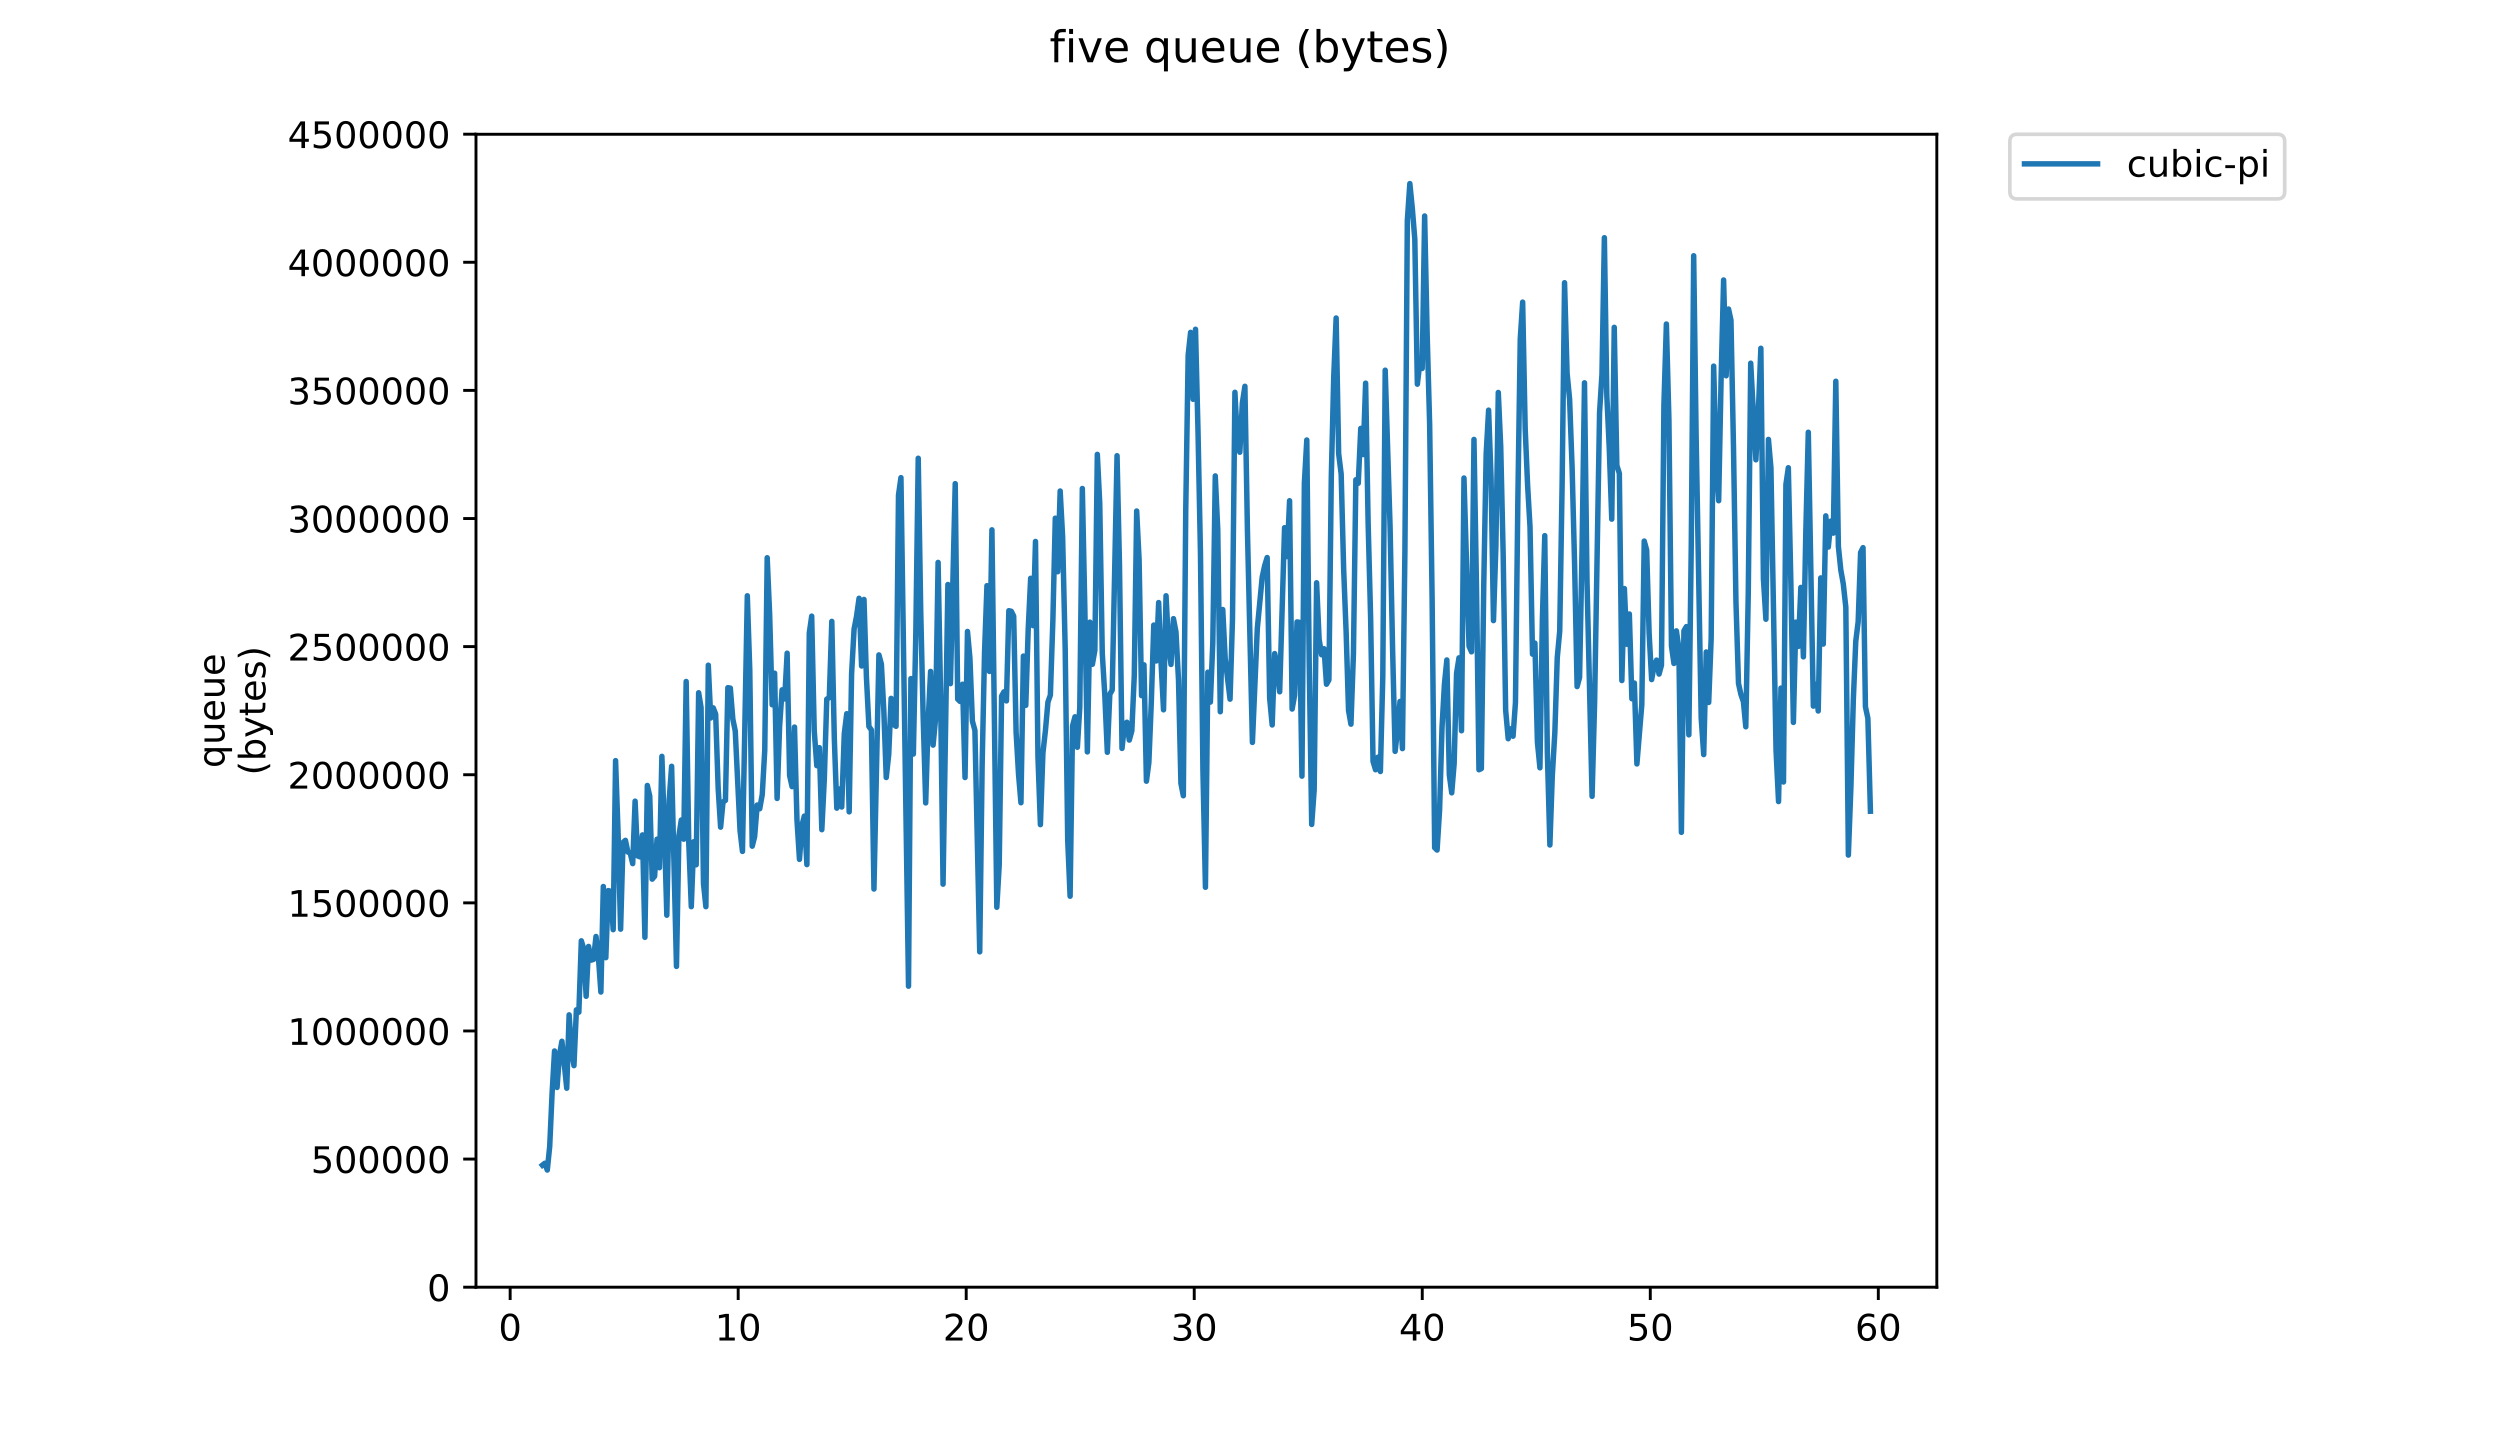 <?xml version="1.0" encoding="utf-8" standalone="no"?>
<!DOCTYPE svg PUBLIC "-//W3C//DTD SVG 1.1//EN"
  "http://www.w3.org/Graphics/SVG/1.1/DTD/svg11.dtd">
<!-- Created with matplotlib (https://matplotlib.org/) -->
<svg height="396pt" version="1.1" viewBox="0 0 684 396" width="684pt" xmlns="http://www.w3.org/2000/svg" xmlns:xlink="http://www.w3.org/1999/xlink">
 <defs>
  <style type="text/css">
*{stroke-linecap:butt;stroke-linejoin:round;}
  </style>
 </defs>
 <g id="figure_1">
  <g id="patch_1">
   <path d="M 0 396 
L 684 396 
L 684 0 
L 0 0 
z
" style="fill:#ffffff;"/>
  </g>
  <g id="axes_1">
   <g id="patch_2">
    <path d="M 130.23 352.174 
L 529.913 352.174 
L 529.913 36.739 
L 130.23 36.739 
z
" style="fill:#ffffff;"/>
   </g>
   <g id="matplotlib.axis_1">
    <g id="xtick_1">
     <g id="line2d_1">
      <defs>
       <path d="M 0 0 
L 0 3.5 
" id="m06e5c3dd55" style="stroke:#000000;stroke-width:0.8;"/>
      </defs>
      <g>
       <use style="stroke:#000000;stroke-width:0.8;" x="139.578" xlink:href="#m06e5c3dd55" y="352.174"/>
      </g>
     </g>
     <g id="text_1">
      <!-- 0 -->
      <defs>
       <path d="M 31.781 66.406 
Q 24.172 66.406 20.328 58.906 
Q 16.5 51.422 16.5 36.375 
Q 16.5 21.391 20.328 13.891 
Q 24.172 6.391 31.781 6.391 
Q 39.453 6.391 43.281 13.891 
Q 47.125 21.391 47.125 36.375 
Q 47.125 51.422 43.281 58.906 
Q 39.453 66.406 31.781 66.406 
z
M 31.781 74.219 
Q 44.047 74.219 50.516 64.516 
Q 56.984 54.828 56.984 36.375 
Q 56.984 17.969 50.516 8.266 
Q 44.047 -1.422 31.781 -1.422 
Q 19.531 -1.422 13.062 8.266 
Q 6.594 17.969 6.594 36.375 
Q 6.594 54.828 13.062 64.516 
Q 19.531 74.219 31.781 74.219 
z
" id="DejaVuSans-48"/>
      </defs>
      <g transform="translate(136.397 366.773)scale(0.1 -0.1)">
       <use xlink:href="#DejaVuSans-48"/>
      </g>
     </g>
    </g>
    <g id="xtick_2">
     <g id="line2d_2">
      <g>
       <use style="stroke:#000000;stroke-width:0.8;" x="201.966" xlink:href="#m06e5c3dd55" y="352.174"/>
      </g>
     </g>
     <g id="text_2">
      <!-- 10 -->
      <defs>
       <path d="M 12.406 8.297 
L 28.516 8.297 
L 28.516 63.922 
L 10.984 60.406 
L 10.984 69.391 
L 28.422 72.906 
L 38.281 72.906 
L 38.281 8.297 
L 54.391 8.297 
L 54.391 0 
L 12.406 0 
z
" id="DejaVuSans-49"/>
      </defs>
      <g transform="translate(195.603 366.773)scale(0.1 -0.1)">
       <use xlink:href="#DejaVuSans-49"/>
       <use x="63.623" xlink:href="#DejaVuSans-48"/>
      </g>
     </g>
    </g>
    <g id="xtick_3">
     <g id="line2d_3">
      <g>
       <use style="stroke:#000000;stroke-width:0.8;" x="264.354" xlink:href="#m06e5c3dd55" y="352.174"/>
      </g>
     </g>
     <g id="text_3">
      <!-- 20 -->
      <defs>
       <path d="M 19.188 8.297 
L 53.609 8.297 
L 53.609 0 
L 7.328 0 
L 7.328 8.297 
Q 12.938 14.109 22.625 23.891 
Q 32.328 33.688 34.812 36.531 
Q 39.547 41.844 41.422 45.531 
Q 43.312 49.219 43.312 52.781 
Q 43.312 58.594 39.234 62.25 
Q 35.156 65.922 28.609 65.922 
Q 23.969 65.922 18.812 64.312 
Q 13.672 62.703 7.812 59.422 
L 7.812 69.391 
Q 13.766 71.781 18.938 73 
Q 24.125 74.219 28.422 74.219 
Q 39.75 74.219 46.484 68.547 
Q 53.219 62.891 53.219 53.422 
Q 53.219 48.922 51.531 44.891 
Q 49.859 40.875 45.406 35.406 
Q 44.188 33.984 37.641 27.219 
Q 31.109 20.453 19.188 8.297 
z
" id="DejaVuSans-50"/>
      </defs>
      <g transform="translate(257.991 366.773)scale(0.1 -0.1)">
       <use xlink:href="#DejaVuSans-50"/>
       <use x="63.623" xlink:href="#DejaVuSans-48"/>
      </g>
     </g>
    </g>
    <g id="xtick_4">
     <g id="line2d_4">
      <g>
       <use style="stroke:#000000;stroke-width:0.8;" x="326.742" xlink:href="#m06e5c3dd55" y="352.174"/>
      </g>
     </g>
     <g id="text_4">
      <!-- 30 -->
      <defs>
       <path d="M 40.578 39.312 
Q 47.656 37.797 51.625 33 
Q 55.609 28.219 55.609 21.188 
Q 55.609 10.406 48.188 4.484 
Q 40.766 -1.422 27.094 -1.422 
Q 22.516 -1.422 17.656 -0.516 
Q 12.797 0.391 7.625 2.203 
L 7.625 11.719 
Q 11.719 9.328 16.594 8.109 
Q 21.484 6.891 26.812 6.891 
Q 36.078 6.891 40.938 10.547 
Q 45.797 14.203 45.797 21.188 
Q 45.797 27.641 41.281 31.266 
Q 36.766 34.906 28.719 34.906 
L 20.219 34.906 
L 20.219 43.016 
L 29.109 43.016 
Q 36.375 43.016 40.234 45.922 
Q 44.094 48.828 44.094 54.297 
Q 44.094 59.906 40.109 62.906 
Q 36.141 65.922 28.719 65.922 
Q 24.656 65.922 20.016 65.031 
Q 15.375 64.156 9.812 62.312 
L 9.812 71.094 
Q 15.438 72.656 20.344 73.438 
Q 25.25 74.219 29.594 74.219 
Q 40.828 74.219 47.359 69.109 
Q 53.906 64.016 53.906 55.328 
Q 53.906 49.266 50.438 45.094 
Q 46.969 40.922 40.578 39.312 
z
" id="DejaVuSans-51"/>
      </defs>
      <g transform="translate(320.379 366.773)scale(0.1 -0.1)">
       <use xlink:href="#DejaVuSans-51"/>
       <use x="63.623" xlink:href="#DejaVuSans-48"/>
      </g>
     </g>
    </g>
    <g id="xtick_5">
     <g id="line2d_5">
      <g>
       <use style="stroke:#000000;stroke-width:0.8;" x="389.13" xlink:href="#m06e5c3dd55" y="352.174"/>
      </g>
     </g>
     <g id="text_5">
      <!-- 40 -->
      <defs>
       <path d="M 37.797 64.312 
L 12.891 25.391 
L 37.797 25.391 
z
M 35.203 72.906 
L 47.609 72.906 
L 47.609 25.391 
L 58.016 25.391 
L 58.016 17.188 
L 47.609 17.188 
L 47.609 0 
L 37.797 0 
L 37.797 17.188 
L 4.891 17.188 
L 4.891 26.703 
z
" id="DejaVuSans-52"/>
      </defs>
      <g transform="translate(382.767 366.773)scale(0.1 -0.1)">
       <use xlink:href="#DejaVuSans-52"/>
       <use x="63.623" xlink:href="#DejaVuSans-48"/>
      </g>
     </g>
    </g>
    <g id="xtick_6">
     <g id="line2d_6">
      <g>
       <use style="stroke:#000000;stroke-width:0.8;" x="451.518" xlink:href="#m06e5c3dd55" y="352.174"/>
      </g>
     </g>
     <g id="text_6">
      <!-- 50 -->
      <defs>
       <path d="M 10.797 72.906 
L 49.516 72.906 
L 49.516 64.594 
L 19.828 64.594 
L 19.828 46.734 
Q 21.969 47.469 24.109 47.828 
Q 26.266 48.188 28.422 48.188 
Q 40.625 48.188 47.75 41.5 
Q 54.891 34.812 54.891 23.391 
Q 54.891 11.625 47.562 5.094 
Q 40.234 -1.422 26.906 -1.422 
Q 22.312 -1.422 17.547 -0.641 
Q 12.797 0.141 7.719 1.703 
L 7.719 11.625 
Q 12.109 9.234 16.797 8.062 
Q 21.484 6.891 26.703 6.891 
Q 35.156 6.891 40.078 11.328 
Q 45.016 15.766 45.016 23.391 
Q 45.016 31 40.078 35.438 
Q 35.156 39.891 26.703 39.891 
Q 22.75 39.891 18.812 39.016 
Q 14.891 38.141 10.797 36.281 
z
" id="DejaVuSans-53"/>
      </defs>
      <g transform="translate(445.155 366.773)scale(0.1 -0.1)">
       <use xlink:href="#DejaVuSans-53"/>
       <use x="63.623" xlink:href="#DejaVuSans-48"/>
      </g>
     </g>
    </g>
    <g id="xtick_7">
     <g id="line2d_7">
      <g>
       <use style="stroke:#000000;stroke-width:0.8;" x="513.906" xlink:href="#m06e5c3dd55" y="352.174"/>
      </g>
     </g>
     <g id="text_7">
      <!-- 60 -->
      <defs>
       <path d="M 33.016 40.375 
Q 26.375 40.375 22.484 35.828 
Q 18.609 31.297 18.609 23.391 
Q 18.609 15.531 22.484 10.953 
Q 26.375 6.391 33.016 6.391 
Q 39.656 6.391 43.531 10.953 
Q 47.406 15.531 47.406 23.391 
Q 47.406 31.297 43.531 35.828 
Q 39.656 40.375 33.016 40.375 
z
M 52.594 71.297 
L 52.594 62.312 
Q 48.875 64.062 45.094 64.984 
Q 41.312 65.922 37.594 65.922 
Q 27.828 65.922 22.672 59.328 
Q 17.531 52.734 16.797 39.406 
Q 19.672 43.656 24.016 45.922 
Q 28.375 48.188 33.594 48.188 
Q 44.578 48.188 50.953 41.516 
Q 57.328 34.859 57.328 23.391 
Q 57.328 12.156 50.688 5.359 
Q 44.047 -1.422 33.016 -1.422 
Q 20.359 -1.422 13.672 8.266 
Q 6.984 17.969 6.984 36.375 
Q 6.984 53.656 15.188 63.938 
Q 23.391 74.219 37.203 74.219 
Q 40.922 74.219 44.703 73.484 
Q 48.484 72.75 52.594 71.297 
z
" id="DejaVuSans-54"/>
      </defs>
      <g transform="translate(507.543 366.773)scale(0.1 -0.1)">
       <use xlink:href="#DejaVuSans-54"/>
       <use x="63.623" xlink:href="#DejaVuSans-48"/>
      </g>
     </g>
    </g>
   </g>
   <g id="matplotlib.axis_2">
    <g id="ytick_1">
     <g id="line2d_8">
      <defs>
       <path d="M 0 0 
L -3.5 0 
" id="m297b21e81f" style="stroke:#000000;stroke-width:0.8;"/>
      </defs>
      <g>
       <use style="stroke:#000000;stroke-width:0.8;" x="130.23" xlink:href="#m297b21e81f" y="352.174"/>
      </g>
     </g>
     <g id="text_8">
      <!-- 0 -->
      <g transform="translate(116.868 355.973)scale(0.1 -0.1)">
       <use xlink:href="#DejaVuSans-48"/>
      </g>
     </g>
    </g>
    <g id="ytick_2">
     <g id="line2d_9">
      <g>
       <use style="stroke:#000000;stroke-width:0.8;" x="130.23" xlink:href="#m297b21e81f" y="317.123"/>
      </g>
     </g>
     <g id="text_9">
      <!-- 500000 -->
      <g transform="translate(85.055 320.922)scale(0.1 -0.1)">
       <use xlink:href="#DejaVuSans-53"/>
       <use x="63.623" xlink:href="#DejaVuSans-48"/>
       <use x="127.246" xlink:href="#DejaVuSans-48"/>
       <use x="190.869" xlink:href="#DejaVuSans-48"/>
       <use x="254.492" xlink:href="#DejaVuSans-48"/>
       <use x="318.115" xlink:href="#DejaVuSans-48"/>
      </g>
     </g>
    </g>
    <g id="ytick_3">
     <g id="line2d_10">
      <g>
       <use style="stroke:#000000;stroke-width:0.8;" x="130.23" xlink:href="#m297b21e81f" y="282.071"/>
      </g>
     </g>
     <g id="text_10">
      <!-- 1000000 -->
      <g transform="translate(78.693 285.871)scale(0.1 -0.1)">
       <use xlink:href="#DejaVuSans-49"/>
       <use x="63.623" xlink:href="#DejaVuSans-48"/>
       <use x="127.246" xlink:href="#DejaVuSans-48"/>
       <use x="190.869" xlink:href="#DejaVuSans-48"/>
       <use x="254.492" xlink:href="#DejaVuSans-48"/>
       <use x="318.115" xlink:href="#DejaVuSans-48"/>
       <use x="381.738" xlink:href="#DejaVuSans-48"/>
      </g>
     </g>
    </g>
    <g id="ytick_4">
     <g id="line2d_11">
      <g>
       <use style="stroke:#000000;stroke-width:0.8;" x="130.23" xlink:href="#m297b21e81f" y="247.02"/>
      </g>
     </g>
     <g id="text_11">
      <!-- 1500000 -->
      <g transform="translate(78.693 250.819)scale(0.1 -0.1)">
       <use xlink:href="#DejaVuSans-49"/>
       <use x="63.623" xlink:href="#DejaVuSans-53"/>
       <use x="127.246" xlink:href="#DejaVuSans-48"/>
       <use x="190.869" xlink:href="#DejaVuSans-48"/>
       <use x="254.492" xlink:href="#DejaVuSans-48"/>
       <use x="318.115" xlink:href="#DejaVuSans-48"/>
       <use x="381.738" xlink:href="#DejaVuSans-48"/>
      </g>
     </g>
    </g>
    <g id="ytick_5">
     <g id="line2d_12">
      <g>
       <use style="stroke:#000000;stroke-width:0.8;" x="130.23" xlink:href="#m297b21e81f" y="211.969"/>
      </g>
     </g>
     <g id="text_12">
      <!-- 2000000 -->
      <g transform="translate(78.693 215.768)scale(0.1 -0.1)">
       <use xlink:href="#DejaVuSans-50"/>
       <use x="63.623" xlink:href="#DejaVuSans-48"/>
       <use x="127.246" xlink:href="#DejaVuSans-48"/>
       <use x="190.869" xlink:href="#DejaVuSans-48"/>
       <use x="254.492" xlink:href="#DejaVuSans-48"/>
       <use x="318.115" xlink:href="#DejaVuSans-48"/>
       <use x="381.738" xlink:href="#DejaVuSans-48"/>
      </g>
     </g>
    </g>
    <g id="ytick_6">
     <g id="line2d_13">
      <g>
       <use style="stroke:#000000;stroke-width:0.8;" x="130.23" xlink:href="#m297b21e81f" y="176.917"/>
      </g>
     </g>
     <g id="text_13">
      <!-- 2500000 -->
      <g transform="translate(78.693 180.716)scale(0.1 -0.1)">
       <use xlink:href="#DejaVuSans-50"/>
       <use x="63.623" xlink:href="#DejaVuSans-53"/>
       <use x="127.246" xlink:href="#DejaVuSans-48"/>
       <use x="190.869" xlink:href="#DejaVuSans-48"/>
       <use x="254.492" xlink:href="#DejaVuSans-48"/>
       <use x="318.115" xlink:href="#DejaVuSans-48"/>
       <use x="381.738" xlink:href="#DejaVuSans-48"/>
      </g>
     </g>
    </g>
    <g id="ytick_7">
     <g id="line2d_14">
      <g>
       <use style="stroke:#000000;stroke-width:0.8;" x="130.23" xlink:href="#m297b21e81f" y="141.866"/>
      </g>
     </g>
     <g id="text_14">
      <!-- 3000000 -->
      <g transform="translate(78.693 145.665)scale(0.1 -0.1)">
       <use xlink:href="#DejaVuSans-51"/>
       <use x="63.623" xlink:href="#DejaVuSans-48"/>
       <use x="127.246" xlink:href="#DejaVuSans-48"/>
       <use x="190.869" xlink:href="#DejaVuSans-48"/>
       <use x="254.492" xlink:href="#DejaVuSans-48"/>
       <use x="318.115" xlink:href="#DejaVuSans-48"/>
       <use x="381.738" xlink:href="#DejaVuSans-48"/>
      </g>
     </g>
    </g>
    <g id="ytick_8">
     <g id="line2d_15">
      <g>
       <use style="stroke:#000000;stroke-width:0.8;" x="130.23" xlink:href="#m297b21e81f" y="106.814"/>
      </g>
     </g>
     <g id="text_15">
      <!-- 3500000 -->
      <g transform="translate(78.693 110.614)scale(0.1 -0.1)">
       <use xlink:href="#DejaVuSans-51"/>
       <use x="63.623" xlink:href="#DejaVuSans-53"/>
       <use x="127.246" xlink:href="#DejaVuSans-48"/>
       <use x="190.869" xlink:href="#DejaVuSans-48"/>
       <use x="254.492" xlink:href="#DejaVuSans-48"/>
       <use x="318.115" xlink:href="#DejaVuSans-48"/>
       <use x="381.738" xlink:href="#DejaVuSans-48"/>
      </g>
     </g>
    </g>
    <g id="ytick_9">
     <g id="line2d_16">
      <g>
       <use style="stroke:#000000;stroke-width:0.8;" x="130.23" xlink:href="#m297b21e81f" y="71.763"/>
      </g>
     </g>
     <g id="text_16">
      <!-- 4000000 -->
      <g transform="translate(78.693 75.562)scale(0.1 -0.1)">
       <use xlink:href="#DejaVuSans-52"/>
       <use x="63.623" xlink:href="#DejaVuSans-48"/>
       <use x="127.246" xlink:href="#DejaVuSans-48"/>
       <use x="190.869" xlink:href="#DejaVuSans-48"/>
       <use x="254.492" xlink:href="#DejaVuSans-48"/>
       <use x="318.115" xlink:href="#DejaVuSans-48"/>
       <use x="381.738" xlink:href="#DejaVuSans-48"/>
      </g>
     </g>
    </g>
    <g id="ytick_10">
     <g id="line2d_17">
      <g>
       <use style="stroke:#000000;stroke-width:0.8;" x="130.23" xlink:href="#m297b21e81f" y="36.712"/>
      </g>
     </g>
     <g id="text_17">
      <!-- 4500000 -->
      <g transform="translate(78.693 40.511)scale(0.1 -0.1)">
       <use xlink:href="#DejaVuSans-52"/>
       <use x="63.623" xlink:href="#DejaVuSans-53"/>
       <use x="127.246" xlink:href="#DejaVuSans-48"/>
       <use x="190.869" xlink:href="#DejaVuSans-48"/>
       <use x="254.492" xlink:href="#DejaVuSans-48"/>
       <use x="318.115" xlink:href="#DejaVuSans-48"/>
       <use x="381.738" xlink:href="#DejaVuSans-48"/>
      </g>
     </g>
    </g>
    <g id="text_18">
     <!-- queue -->
     <defs>
      <path d="M 14.797 27.297 
Q 14.797 17.391 18.875 11.75 
Q 22.953 6.109 30.078 6.109 
Q 37.203 6.109 41.297 11.75 
Q 45.406 17.391 45.406 27.297 
Q 45.406 37.203 41.297 42.844 
Q 37.203 48.484 30.078 48.484 
Q 22.953 48.484 18.875 42.844 
Q 14.797 37.203 14.797 27.297 
z
M 45.406 8.203 
Q 42.578 3.328 38.25 0.953 
Q 33.938 -1.422 27.875 -1.422 
Q 17.969 -1.422 11.734 6.484 
Q 5.516 14.406 5.516 27.297 
Q 5.516 40.188 11.734 48.094 
Q 17.969 56 27.875 56 
Q 33.938 56 38.25 53.625 
Q 42.578 51.266 45.406 46.391 
L 45.406 54.688 
L 54.391 54.688 
L 54.391 -20.797 
L 45.406 -20.797 
z
" id="DejaVuSans-113"/>
      <path d="M 8.5 21.578 
L 8.5 54.688 
L 17.484 54.688 
L 17.484 21.922 
Q 17.484 14.156 20.5 10.266 
Q 23.531 6.391 29.594 6.391 
Q 36.859 6.391 41.078 11.031 
Q 45.312 15.672 45.312 23.688 
L 45.312 54.688 
L 54.297 54.688 
L 54.297 0 
L 45.312 0 
L 45.312 8.406 
Q 42.047 3.422 37.719 1 
Q 33.406 -1.422 27.688 -1.422 
Q 18.266 -1.422 13.375 4.438 
Q 8.5 10.297 8.5 21.578 
z
M 31.109 56 
z
" id="DejaVuSans-117"/>
      <path d="M 56.203 29.594 
L 56.203 25.203 
L 14.891 25.203 
Q 15.484 15.922 20.484 11.062 
Q 25.484 6.203 34.422 6.203 
Q 39.594 6.203 44.453 7.469 
Q 49.312 8.734 54.109 11.281 
L 54.109 2.781 
Q 49.266 0.734 44.188 -0.344 
Q 39.109 -1.422 33.891 -1.422 
Q 20.797 -1.422 13.156 6.188 
Q 5.516 13.812 5.516 26.812 
Q 5.516 40.234 12.766 48.109 
Q 20.016 56 32.328 56 
Q 43.359 56 49.781 48.891 
Q 56.203 41.797 56.203 29.594 
z
M 47.219 32.234 
Q 47.125 39.594 43.094 43.984 
Q 39.062 48.391 32.422 48.391 
Q 24.906 48.391 20.391 44.141 
Q 15.875 39.891 15.188 32.172 
z
" id="DejaVuSans-101"/>
     </defs>
     <g transform="translate(61.415 210.121)rotate(-90)scale(0.1 -0.1)">
      <use xlink:href="#DejaVuSans-113"/>
      <use x="63.477" xlink:href="#DejaVuSans-117"/>
      <use x="126.855" xlink:href="#DejaVuSans-101"/>
      <use x="188.379" xlink:href="#DejaVuSans-117"/>
      <use x="251.758" xlink:href="#DejaVuSans-101"/>
     </g>
     <!-- (bytes) -->
     <defs>
      <path d="M 31 75.875 
Q 24.469 64.656 21.281 53.656 
Q 18.109 42.672 18.109 31.391 
Q 18.109 20.125 21.312 9.062 
Q 24.516 -2 31 -13.188 
L 23.188 -13.188 
Q 15.875 -1.703 12.234 9.375 
Q 8.594 20.453 8.594 31.391 
Q 8.594 42.281 12.203 53.312 
Q 15.828 64.359 23.188 75.875 
z
" id="DejaVuSans-40"/>
      <path d="M 48.688 27.297 
Q 48.688 37.203 44.609 42.844 
Q 40.531 48.484 33.406 48.484 
Q 26.266 48.484 22.188 42.844 
Q 18.109 37.203 18.109 27.297 
Q 18.109 17.391 22.188 11.75 
Q 26.266 6.109 33.406 6.109 
Q 40.531 6.109 44.609 11.75 
Q 48.688 17.391 48.688 27.297 
z
M 18.109 46.391 
Q 20.953 51.266 25.266 53.625 
Q 29.594 56 35.594 56 
Q 45.562 56 51.781 48.094 
Q 58.016 40.188 58.016 27.297 
Q 58.016 14.406 51.781 6.484 
Q 45.562 -1.422 35.594 -1.422 
Q 29.594 -1.422 25.266 0.953 
Q 20.953 3.328 18.109 8.203 
L 18.109 0 
L 9.078 0 
L 9.078 75.984 
L 18.109 75.984 
z
" id="DejaVuSans-98"/>
      <path d="M 32.172 -5.078 
Q 28.375 -14.844 24.75 -17.812 
Q 21.141 -20.797 15.094 -20.797 
L 7.906 -20.797 
L 7.906 -13.281 
L 13.188 -13.281 
Q 16.891 -13.281 18.938 -11.516 
Q 21 -9.766 23.484 -3.219 
L 25.094 0.875 
L 2.984 54.688 
L 12.5 54.688 
L 29.594 11.922 
L 46.688 54.688 
L 56.203 54.688 
z
" id="DejaVuSans-121"/>
      <path d="M 18.312 70.219 
L 18.312 54.688 
L 36.812 54.688 
L 36.812 47.703 
L 18.312 47.703 
L 18.312 18.016 
Q 18.312 11.328 20.141 9.422 
Q 21.969 7.516 27.594 7.516 
L 36.812 7.516 
L 36.812 0 
L 27.594 0 
Q 17.188 0 13.234 3.875 
Q 9.281 7.766 9.281 18.016 
L 9.281 47.703 
L 2.688 47.703 
L 2.688 54.688 
L 9.281 54.688 
L 9.281 70.219 
z
" id="DejaVuSans-116"/>
      <path d="M 44.281 53.078 
L 44.281 44.578 
Q 40.484 46.531 36.375 47.5 
Q 32.281 48.484 27.875 48.484 
Q 21.188 48.484 17.844 46.438 
Q 14.5 44.391 14.5 40.281 
Q 14.5 37.156 16.891 35.375 
Q 19.281 33.594 26.516 31.984 
L 29.594 31.297 
Q 39.156 29.25 43.188 25.516 
Q 47.219 21.781 47.219 15.094 
Q 47.219 7.469 41.188 3.016 
Q 35.156 -1.422 24.609 -1.422 
Q 20.219 -1.422 15.453 -0.562 
Q 10.688 0.297 5.422 2 
L 5.422 11.281 
Q 10.406 8.688 15.234 7.391 
Q 20.062 6.109 24.812 6.109 
Q 31.156 6.109 34.562 8.281 
Q 37.984 10.453 37.984 14.406 
Q 37.984 18.062 35.516 20.016 
Q 33.062 21.969 24.703 23.781 
L 21.578 24.516 
Q 13.234 26.266 9.516 29.906 
Q 5.812 33.547 5.812 39.891 
Q 5.812 47.609 11.281 51.797 
Q 16.75 56 26.812 56 
Q 31.781 56 36.172 55.266 
Q 40.578 54.547 44.281 53.078 
z
" id="DejaVuSans-115"/>
      <path d="M 8.016 75.875 
L 15.828 75.875 
Q 23.141 64.359 26.781 53.312 
Q 30.422 42.281 30.422 31.391 
Q 30.422 20.453 26.781 9.375 
Q 23.141 -1.703 15.828 -13.188 
L 8.016 -13.188 
Q 14.5 -2 17.703 9.062 
Q 20.906 20.125 20.906 31.391 
Q 20.906 42.672 17.703 53.656 
Q 14.5 64.656 8.016 75.875 
z
" id="DejaVuSans-41"/>
     </defs>
     <g transform="translate(72.613 212.133)rotate(-90)scale(0.1 -0.1)">
      <use xlink:href="#DejaVuSans-40"/>
      <use x="39.014" xlink:href="#DejaVuSans-98"/>
      <use x="102.49" xlink:href="#DejaVuSans-121"/>
      <use x="161.67" xlink:href="#DejaVuSans-116"/>
      <use x="200.879" xlink:href="#DejaVuSans-101"/>
      <use x="262.402" xlink:href="#DejaVuSans-115"/>
      <use x="314.502" xlink:href="#DejaVuSans-41"/>
     </g>
    </g>
   </g>
   <g id="line2d_18">
    <path clip-path="url(#p04677e4fc4)" d="M 148.398 318.797 
L 149.067 318.266 
L 149.738 320.122 
L 150.396 313.702 
L 151.058 299.01 
L 151.723 287.547 
L 152.409 297.524 
L 153.065 288.715 
L 153.741 284.894 
L 155.057 297.731 
L 155.711 277.666 
L 156.377 287.644 
L 157.036 291.557 
L 157.698 276.297 
L 158.374 276.934 
L 159.05 257.41 
L 159.705 259.578 
L 160.367 272.577 
L 161.033 258.946 
L 161.706 262.701 
L 162.378 262.494 
L 163.064 256.228 
L 163.746 262.209 
L 164.401 271.414 
L 165.068 242.551 
L 165.754 262.019 
L 166.426 243.668 
L 167.084 243.856 
L 167.764 254.358 
L 168.42 208.112 
L 169.108 227.955 
L 169.799 254.221 
L 170.46 230.507 
L 171.117 229.921 
L 171.776 233.105 
L 172.442 233.423 
L 173.103 236.289 
L 173.763 219.201 
L 174.442 234.166 
L 175.108 234.434 
L 175.788 228.435 
L 176.444 256.445 
L 177.105 214.905 
L 177.77 217.821 
L 178.44 240.534 
L 179.099 239.741 
L 179.764 229.602 
L 180.421 237.406 
L 181.091 206.94 
L 181.766 226.418 
L 182.437 250.4 
L 183.097 218.681 
L 183.755 209.66 
L 185.084 264.41 
L 185.745 228.652 
L 186.406 224.351 
L 187.074 229.602 
L 187.733 186.461 
L 188.438 230.391 
L 189.138 248.065 
L 189.809 230.295 
L 190.475 236.607 
L 191.147 189.538 
L 191.809 193.572 
L 192.472 241.752 
L 193.132 248.07 
L 193.791 182.003 
L 194.451 196.437 
L 195.142 193.678 
L 195.805 195.376 
L 196.495 215.805 
L 197.158 226.312 
L 197.818 219.413 
L 198.48 218.989 
L 199.142 188.154 
L 199.816 188.265 
L 200.504 196.756 
L 201.163 199.989 
L 202.478 227.268 
L 203.137 232.943 
L 204.464 163.005 
L 205.138 183.327 
L 205.806 231.513 
L 206.465 228.91 
L 207.17 220.257 
L 207.862 221.268 
L 208.551 217.397 
L 209.237 205.242 
L 209.904 152.603 
L 210.577 168.15 
L 211.263 192.829 
L 211.933 184.181 
L 212.615 218.458 
L 213.298 198.767 
L 213.979 188.74 
L 214.686 191.237 
L 215.36 178.713 
L 216.039 212.196 
L 216.713 215.223 
L 217.376 198.929 
L 218.047 224.295 
L 218.735 235.121 
L 219.401 225.883 
L 220.06 223.285 
L 220.765 236.552 
L 221.422 173.189 
L 222.078 168.579 
L 222.773 199.884 
L 223.476 209.492 
L 224.171 204.559 
L 224.849 227.004 
L 225.534 213.151 
L 226.202 191.287 
L 226.892 190.868 
L 227.581 170.01 
L 228.267 202.007 
L 228.95 221.111 
L 229.622 215.86 
L 230.298 220.793 
L 230.992 200.784 
L 231.667 195.27 
L 232.335 222.122 
L 232.995 184.388 
L 233.681 172.077 
L 234.342 168.68 
L 235.038 163.692 
L 235.729 182.215 
L 236.389 164.015 
L 237.049 185.187 
L 237.733 198.772 
L 238.414 199.723 
L 239.114 243.238 
L 240.47 179.188 
L 241.143 181.684 
L 241.819 194.577 
L 242.474 212.722 
L 243.152 206.465 
L 243.81 191.075 
L 244.499 198.242 
L 245.157 198.717 
L 245.826 135.46 
L 246.499 130.689 
L 248.569 269.823 
L 249.226 185.667 
L 249.895 206.308 
L 250.561 173.613 
L 251.225 125.377 
L 251.91 167.194 
L 252.587 196.589 
L 253.271 219.676 
L 253.942 197.342 
L 254.611 183.701 
L 255.29 203.862 
L 255.978 196.594 
L 256.665 153.877 
L 257.341 190.175 
L 258.019 241.909 
L 259.344 159.927 
L 260.035 187.042 
L 261.349 132.331 
L 262.026 191.287 
L 262.69 191.924 
L 263.36 187.204 
L 264.031 212.727 
L 264.7 172.769 
L 265.369 180.037 
L 266.044 197.286 
L 266.736 199.834 
L 268.052 260.427 
L 268.716 209.118 
L 269.373 178.394 
L 270.029 160.245 
L 270.721 183.701 
L 271.392 144.962 
L 272.728 248.222 
L 273.384 236.663 
L 274.039 190.438 
L 274.695 189.271 
L 275.36 191.767 
L 276.021 167.088 
L 276.688 167.25 
L 277.346 168.574 
L 278.008 200.42 
L 278.673 211.878 
L 279.333 219.63 
L 279.998 179.506 
L 280.657 192.985 
L 281.321 172.077 
L 281.989 158.224 
L 282.651 171.177 
L 283.311 148.146 
L 283.981 207.041 
L 284.653 225.62 
L 285.341 206.04 
L 286.027 199.889 
L 286.716 192.086 
L 287.382 190.175 
L 288.065 169.792 
L 288.727 141.777 
L 289.389 156.424 
L 290.061 134.343 
L 290.732 146.816 
L 291.437 177.596 
L 292.122 229.865 
L 292.78 245.204 
L 293.45 198.611 
L 294.112 196.119 
L 294.769 204.448 
L 295.427 193.516 
L 296.126 133.656 
L 296.81 166.35 
L 297.499 205.722 
L 298.189 170.222 
L 298.879 181.751 
L 299.552 177.93 
L 300.227 124.316 
L 300.889 137.689 
L 301.578 178.657 
L 302.268 190.117 
L 302.966 205.825 
L 303.641 189.963 
L 304.3 188.796 
L 305.623 124.69 
L 306.284 154.301 
L 306.98 204.767 
L 307.656 198.398 
L 308.312 197.605 
L 308.973 202.487 
L 309.67 199.94 
L 310.332 184.975 
L 310.993 139.816 
L 311.658 153.185 
L 312.329 190.332 
L 312.989 181.897 
L 313.66 213.737 
L 314.328 208.643 
L 314.995 192.192 
L 315.671 171.02 
L 316.341 180.835 
L 317.008 164.86 
L 317.664 181.306 
L 318.34 194.204 
L 319.028 163.005 
L 319.701 176.165 
L 320.382 181.791 
L 321.056 169.267 
L 321.743 172.875 
L 322.436 186.036 
L 323.099 214.319 
L 323.757 217.715 
L 324.418 139.705 
L 325.078 97.2 
L 325.746 90.938 
L 326.432 109.244 
L 327.092 90.089 
L 327.781 118.321 
L 328.447 151.436 
L 329.119 210.766 
L 329.808 242.763 
L 330.468 183.913 
L 331.161 192.086 
L 331.82 175.842 
L 332.497 130.209 
L 333.179 144.906 
L 333.871 194.734 
L 334.545 166.77 
L 335.209 180.143 
L 336.54 191.292 
L 337.207 169.479 
L 337.871 107.334 
L 338.545 120.49 
L 339.215 123.729 
L 339.906 110.25 
L 340.605 105.691 
L 341.299 145.224 
L 342.661 203.124 
L 344.002 171.92 
L 345.337 157.91 
L 346.009 154.777 
L 346.692 152.548 
L 347.379 191.019 
L 348.069 198.348 
L 348.755 178.819 
L 349.432 182.003 
L 350.118 189.276 
L 351.455 144.375 
L 352.142 152.285 
L 352.829 137.001 
L 353.527 193.991 
L 354.202 190.221 
L 354.868 170.166 
L 355.546 170.277 
L 356.213 212.358 
L 356.874 132.225 
L 357.536 120.389 
L 358.204 181.892 
L 358.881 225.564 
L 359.558 216.115 
L 360.221 159.444 
L 360.905 174.841 
L 361.584 179.137 
L 362.261 177.49 
L 362.926 187.204 
L 363.587 186.036 
L 364.244 130.37 
L 364.906 103.144 
L 365.566 87.011 
L 366.254 124.103 
L 366.941 129.678 
L 367.629 155.893 
L 368.289 172.607 
L 368.956 194.365 
L 369.621 198.135 
L 370.3 178.874 
L 370.961 131.27 
L 371.619 132.225 
L 372.306 117.207 
L 372.964 124.362 
L 373.633 104.833 
L 374.321 143.151 
L 375.003 169.105 
L 375.663 208.32 
L 376.347 210.604 
L 377.011 207.157 
L 377.673 211.084 
L 378.332 185.076 
L 378.988 101.285 
L 380.319 143.9 
L 381.011 177.545 
L 381.705 205.565 
L 382.363 199.621 
L 383.042 191.924 
L 383.699 204.822 
L 384.382 150.905 
L 385.046 60.316 
L 385.733 50.233 
L 386.42 57.132 
L 387.091 65.461 
L 387.788 105.11 
L 388.458 99.374 
L 389.113 100.809 
L 389.78 59.098 
L 390.455 90.832 
L 391.151 116.093 
L 391.831 164.117 
L 392.522 231.937 
L 393.186 232.574 
L 393.876 221.541 
L 394.533 199.091 
L 395.197 187.148 
L 395.854 180.568 
L 396.531 211.969 
L 397.191 216.921 
L 397.849 209.017 
L 398.515 184.232 
L 399.177 179.986 
L 399.865 199.935 
L 400.54 130.79 
L 401.931 176.803 
L 402.604 178.339 
L 403.278 120.232 
L 403.974 161.039 
L 404.641 210.604 
L 405.296 210.286 
L 405.953 160.139 
L 406.617 124.159 
L 407.283 112.216 
L 407.948 130.739 
L 408.614 169.797 
L 409.272 149.522 
L 409.932 107.382 
L 410.598 122.19 
L 411.267 151.699 
L 411.944 194.259 
L 412.642 202.113 
L 413.304 199.409 
L 413.971 201.425 
L 414.627 192.247 
L 415.284 136.789 
L 415.942 92.742 
L 416.599 82.66 
L 417.29 117.26 
L 417.95 132.756 
L 418.61 144.112 
L 419.292 178.976 
L 419.95 175.953 
L 420.638 203.068 
L 421.325 210.073 
L 421.989 169.585 
L 422.645 146.554 
L 423.348 205.722 
L 424.048 231.189 
L 424.708 212.247 
L 425.404 200.415 
L 426.067 179.931 
L 426.739 172.658 
L 427.397 132.438 
L 428.062 77.353 
L 428.753 102.083 
L 429.443 109.244 
L 430.131 127.98 
L 430.821 154.883 
L 431.495 187.84 
L 432.171 185.344 
L 432.841 150.799 
L 433.517 104.736 
L 434.209 159.234 
L 435.595 217.872 
L 436.287 192.136 
L 437.64 112.858 
L 438.297 102.401 
L 438.956 65.041 
L 439.63 108.345 
L 440.287 122.461 
L 440.976 142.04 
L 441.656 89.559 
L 442.367 127.343 
L 443.049 129.516 
L 443.737 186.193 
L 444.427 161.036 
L 445.096 176.269 
L 445.789 167.99 
L 446.481 191.181 
L 447.158 186.885 
L 447.855 209.012 
L 449.195 192.829 
L 449.857 148.039 
L 450.524 150.481 
L 451.201 173.3 
L 451.889 185.93 
L 452.562 182.215 
L 453.243 180.607 
L 453.916 184.429 
L 454.574 182.003 
L 455.248 110.624 
L 455.919 88.654 
L 456.618 114.87 
L 457.312 176.747 
L 457.989 181.518 
L 458.652 172.607 
L 459.332 177.262 
L 460.028 227.727 
L 460.721 172.592 
L 461.391 171.44 
L 462.068 201.052 
L 462.733 148.833 
L 463.391 69.979 
L 464.063 119.484 
L 465.442 196.382 
L 466.135 206.455 
L 466.827 178.379 
L 467.498 192.187 
L 468.177 174.675 
L 468.857 100.172 
L 469.541 126.494 
L 470.228 137.001 
L 470.885 103.993 
L 471.577 76.61 
L 472.275 102.811 
L 472.933 84.555 
L 473.593 87.633 
L 474.281 122.249 
L 474.957 164.703 
L 475.652 186.991 
L 476.321 190.019 
L 476.994 191.956 
L 477.649 198.854 
L 478.328 162.155 
L 478.993 99.374 
L 480.41 125.802 
L 481.094 112.429 
L 481.77 95.29 
L 482.469 158.385 
L 483.151 169.423 
L 483.847 120.227 
L 484.526 128.03 
L 485.924 205.297 
L 486.609 219.307 
L 487.276 188.265 
L 487.961 213.95 
L 488.626 132.544 
L 489.288 127.975 
L 489.986 159.709 
L 490.671 197.651 
L 491.339 170.217 
L 492.027 176.853 
L 492.716 160.72 
L 493.408 179.718 
L 494.079 145.224 
L 494.751 118.266 
L 496.132 193.198 
L 496.802 187.204 
L 497.464 194.527 
L 498.158 158.122 
L 498.845 176.221 
L 499.536 141.141 
L 500.225 149.682 
L 500.918 142.571 
L 501.594 145.861 
L 502.276 104.312 
L 502.977 149.47 
L 503.644 155.944 
L 504.323 159.765 
L 505.018 166.133 
L 505.712 233.954 
L 506.416 215.006 
L 507.081 191.131 
L 507.737 175.473 
L 508.394 170.113 
L 509.057 151.162 
L 509.721 149.841 
L 510.379 193.359 
L 511.052 196.539 
L 511.746 221.951 
L 511.746 221.951 
" style="fill:none;stroke:#1f77b4;stroke-linecap:square;stroke-width:1.5;"/>
   </g>
   <g id="patch_3">
    <path d="M 130.23 352.174 
L 130.23 36.739 
" style="fill:none;stroke:#000000;stroke-linecap:square;stroke-linejoin:miter;stroke-width:0.8;"/>
   </g>
   <g id="patch_4">
    <path d="M 529.913 352.174 
L 529.913 36.739 
" style="fill:none;stroke:#000000;stroke-linecap:square;stroke-linejoin:miter;stroke-width:0.8;"/>
   </g>
   <g id="patch_5">
    <path d="M 130.23 352.174 
L 529.913 352.174 
" style="fill:none;stroke:#000000;stroke-linecap:square;stroke-linejoin:miter;stroke-width:0.8;"/>
   </g>
   <g id="patch_6">
    <path d="M 130.23 36.739 
L 529.913 36.739 
" style="fill:none;stroke:#000000;stroke-linecap:square;stroke-linejoin:miter;stroke-width:0.8;"/>
   </g>
   <g id="legend_1">
    <g id="patch_7">
     <path d="M 551.897 54.417 
L 623.092 54.417 
Q 625.092 54.417 625.092 52.417 
L 625.092 38.739 
Q 625.092 36.739 623.092 36.739 
L 551.897 36.739 
Q 549.897 36.739 549.897 38.739 
L 549.897 52.417 
Q 549.897 54.417 551.897 54.417 
z
" style="fill:#ffffff;opacity:0.8;stroke:#cccccc;stroke-linejoin:miter;"/>
    </g>
    <g id="line2d_19">
     <path d="M 553.897 44.837 
L 573.897 44.837 
" style="fill:none;stroke:#1f77b4;stroke-linecap:square;stroke-width:1.5;"/>
    </g>
    <g id="line2d_20"/>
    <g id="text_19">
     <!-- cubic-pi -->
     <defs>
      <path d="M 48.781 52.594 
L 48.781 44.188 
Q 44.969 46.297 41.141 47.344 
Q 37.312 48.391 33.406 48.391 
Q 24.656 48.391 19.812 42.844 
Q 14.984 37.312 14.984 27.297 
Q 14.984 17.281 19.812 11.734 
Q 24.656 6.203 33.406 6.203 
Q 37.312 6.203 41.141 7.25 
Q 44.969 8.297 48.781 10.406 
L 48.781 2.094 
Q 45.016 0.344 40.984 -0.531 
Q 36.969 -1.422 32.422 -1.422 
Q 20.062 -1.422 12.781 6.344 
Q 5.516 14.109 5.516 27.297 
Q 5.516 40.672 12.859 48.328 
Q 20.219 56 33.016 56 
Q 37.156 56 41.109 55.141 
Q 45.062 54.297 48.781 52.594 
z
" id="DejaVuSans-99"/>
      <path d="M 9.422 54.688 
L 18.406 54.688 
L 18.406 0 
L 9.422 0 
z
M 9.422 75.984 
L 18.406 75.984 
L 18.406 64.594 
L 9.422 64.594 
z
" id="DejaVuSans-105"/>
      <path d="M 4.891 31.391 
L 31.203 31.391 
L 31.203 23.391 
L 4.891 23.391 
z
" id="DejaVuSans-45"/>
      <path d="M 18.109 8.203 
L 18.109 -20.797 
L 9.078 -20.797 
L 9.078 54.688 
L 18.109 54.688 
L 18.109 46.391 
Q 20.953 51.266 25.266 53.625 
Q 29.594 56 35.594 56 
Q 45.562 56 51.781 48.094 
Q 58.016 40.188 58.016 27.297 
Q 58.016 14.406 51.781 6.484 
Q 45.562 -1.422 35.594 -1.422 
Q 29.594 -1.422 25.266 0.953 
Q 20.953 3.328 18.109 8.203 
z
M 48.688 27.297 
Q 48.688 37.203 44.609 42.844 
Q 40.531 48.484 33.406 48.484 
Q 26.266 48.484 22.188 42.844 
Q 18.109 37.203 18.109 27.297 
Q 18.109 17.391 22.188 11.75 
Q 26.266 6.109 33.406 6.109 
Q 40.531 6.109 44.609 11.75 
Q 48.688 17.391 48.688 27.297 
z
" id="DejaVuSans-112"/>
     </defs>
     <g transform="translate(581.897 48.337)scale(0.1 -0.1)">
      <use xlink:href="#DejaVuSans-99"/>
      <use x="54.98" xlink:href="#DejaVuSans-117"/>
      <use x="118.359" xlink:href="#DejaVuSans-98"/>
      <use x="181.836" xlink:href="#DejaVuSans-105"/>
      <use x="209.619" xlink:href="#DejaVuSans-99"/>
      <use x="264.6" xlink:href="#DejaVuSans-45"/>
      <use x="300.684" xlink:href="#DejaVuSans-112"/>
      <use x="364.16" xlink:href="#DejaVuSans-105"/>
     </g>
    </g>
   </g>
  </g>
  <g id="text_20">
   <!-- five queue (bytes) -->
   <defs>
    <path d="M 37.109 75.984 
L 37.109 68.5 
L 28.516 68.5 
Q 23.688 68.5 21.797 66.547 
Q 19.922 64.594 19.922 59.516 
L 19.922 54.688 
L 34.719 54.688 
L 34.719 47.703 
L 19.922 47.703 
L 19.922 0 
L 10.891 0 
L 10.891 47.703 
L 2.297 47.703 
L 2.297 54.688 
L 10.891 54.688 
L 10.891 58.5 
Q 10.891 67.625 15.141 71.797 
Q 19.391 75.984 28.609 75.984 
z
" id="DejaVuSans-102"/>
    <path d="M 2.984 54.688 
L 12.5 54.688 
L 29.594 8.797 
L 46.688 54.688 
L 56.203 54.688 
L 35.688 0 
L 23.484 0 
z
" id="DejaVuSans-118"/>
    <path id="DejaVuSans-32"/>
   </defs>
   <g transform="translate(287.154 17.038)scale(0.12 -0.12)">
    <use xlink:href="#DejaVuSans-102"/>
    <use x="35.205" xlink:href="#DejaVuSans-105"/>
    <use x="62.988" xlink:href="#DejaVuSans-118"/>
    <use x="122.168" xlink:href="#DejaVuSans-101"/>
    <use x="183.691" xlink:href="#DejaVuSans-32"/>
    <use x="215.479" xlink:href="#DejaVuSans-113"/>
    <use x="278.955" xlink:href="#DejaVuSans-117"/>
    <use x="342.334" xlink:href="#DejaVuSans-101"/>
    <use x="403.857" xlink:href="#DejaVuSans-117"/>
    <use x="467.236" xlink:href="#DejaVuSans-101"/>
    <use x="528.76" xlink:href="#DejaVuSans-32"/>
    <use x="560.547" xlink:href="#DejaVuSans-40"/>
    <use x="599.561" xlink:href="#DejaVuSans-98"/>
    <use x="663.037" xlink:href="#DejaVuSans-121"/>
    <use x="722.217" xlink:href="#DejaVuSans-116"/>
    <use x="761.426" xlink:href="#DejaVuSans-101"/>
    <use x="822.949" xlink:href="#DejaVuSans-115"/>
    <use x="875.049" xlink:href="#DejaVuSans-41"/>
   </g>
  </g>
 </g>
 <defs>
  <clipPath id="p04677e4fc4">
   <rect height="315.436" width="399.683" x="130.23" y="36.739"/>
  </clipPath>
 </defs>
</svg>
